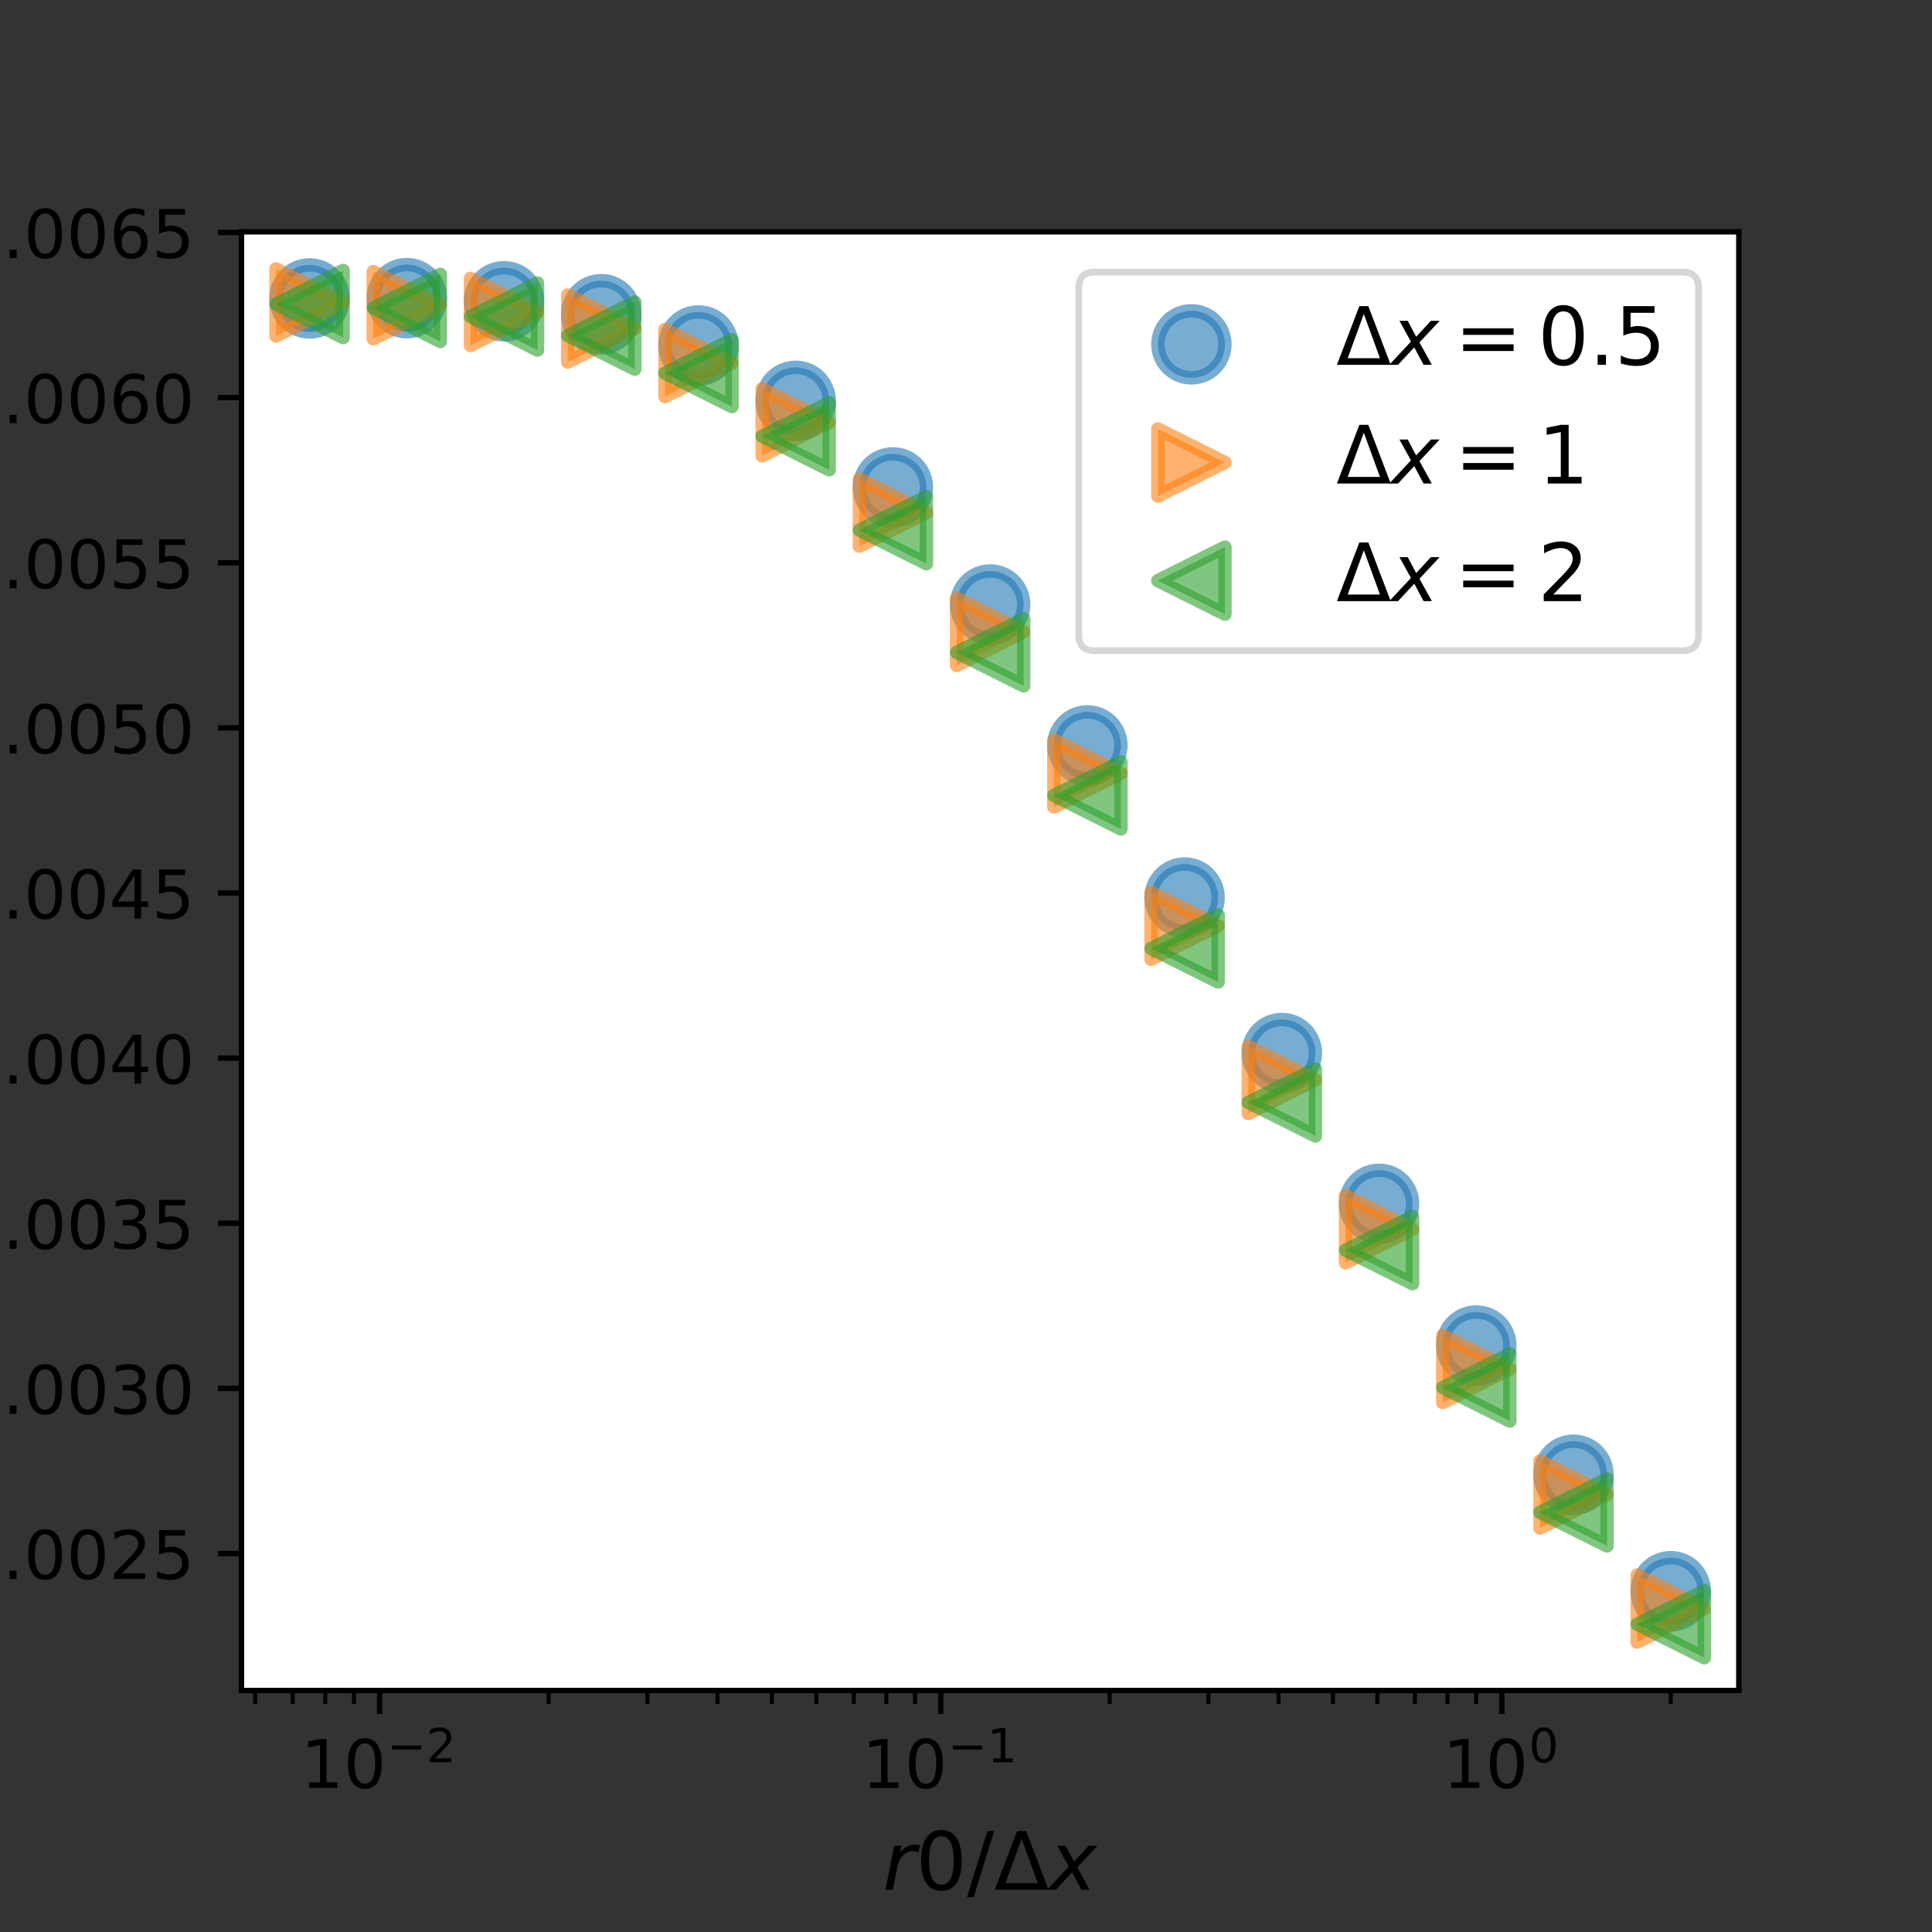 <?xml version="1.0" encoding="utf-8" standalone="no"?>
<!DOCTYPE svg PUBLIC "-//W3C//DTD SVG 1.1//EN"
  "http://www.w3.org/Graphics/SVG/1.1/DTD/svg11.dtd">
<!-- Created with matplotlib (https://matplotlib.org/) -->
<svg height="288pt" version="1.1" viewBox="0 0 288 288" width="288pt" xmlns="http://www.w3.org/2000/svg" xmlns:xlink="http://www.w3.org/1999/xlink">
 <rect x="0" y="0" width="288" height="288" fill="#333333" stroke="none"/>
 <defs>
  <style type="text/css">*{stroke-linecap:butt;stroke-linejoin:round;}</style>
 </defs>
 <g id="figure_1">
  <g id="patch_1">
   <path d="M 0 288 
L 288 288 
L 288 0 
L 0 0 
z
" style="fill:none;"/>
  </g>
  <g id="axes_1">
   <g id="patch_2">
    <path d="M 36 252 
L 259.2 252 
L 259.2 34.56 
L 36 34.56 
z
" style="fill:#ffffff;"/>
   </g>
   <g id="PathCollection_1">
    <defs>
     <path d="M 0 5 
C 1.326 5 2.598 4.473 3.536 3.536 
C 4.473 2.598 5 1.326 5 0 
C 5 -1.326 4.473 -2.598 3.536 -3.536 
C 2.598 -4.473 1.326 -5 0 -5 
C -1.326 -5 -2.598 -4.473 -3.536 -3.536 
C -4.473 -2.598 -5 -1.326 -5 0 
C -5 1.326 -4.473 2.598 -3.536 3.536 
C -2.598 4.473 -1.326 5 0 5 
z
" id="m75e481931f" style="stroke:#1f77b4;stroke-opacity:0.6;stroke-width:2;"/>
    </defs>
    <g clip-path="url(#p5587e703d9)">
     <use style="fill:#1f77b4;fill-opacity:0.6;stroke:#1f77b4;stroke-opacity:0.6;stroke-width:2;" x="46.145" xlink:href="#m75e481931f" y="44.487"/>
     <use style="fill:#1f77b4;fill-opacity:0.6;stroke:#1f77b4;stroke-opacity:0.6;stroke-width:2;" x="60.639" xlink:href="#m75e481931f" y="44.444"/>
     <use style="fill:#1f77b4;fill-opacity:0.6;stroke:#1f77b4;stroke-opacity:0.6;stroke-width:2;" x="75.132" xlink:href="#m75e481931f" y="44.905"/>
     <use style="fill:#1f77b4;fill-opacity:0.6;stroke:#1f77b4;stroke-opacity:0.6;stroke-width:2;" x="89.626" xlink:href="#m75e481931f" y="46.838"/>
     <use style="fill:#1f77b4;fill-opacity:0.6;stroke:#1f77b4;stroke-opacity:0.6;stroke-width:2;" x="104.119" xlink:href="#m75e481931f" y="51.498"/>
     <use style="fill:#1f77b4;fill-opacity:0.6;stroke:#1f77b4;stroke-opacity:0.6;stroke-width:2;" x="118.613" xlink:href="#m75e481931f" y="59.756"/>
     <use style="fill:#1f77b4;fill-opacity:0.6;stroke:#1f77b4;stroke-opacity:0.6;stroke-width:2;" x="133.106" xlink:href="#m75e481931f" y="72.657"/>
     <use style="fill:#1f77b4;fill-opacity:0.6;stroke:#1f77b4;stroke-opacity:0.6;stroke-width:2;" x="147.6" xlink:href="#m75e481931f" y="90.113"/>
     <use style="fill:#1f77b4;fill-opacity:0.6;stroke:#1f77b4;stroke-opacity:0.6;stroke-width:2;" x="162.094" xlink:href="#m75e481931f" y="111.12"/>
     <use style="fill:#1f77b4;fill-opacity:0.6;stroke:#1f77b4;stroke-opacity:0.6;stroke-width:2;" x="176.587" xlink:href="#m75e481931f" y="133.799"/>
     <use style="fill:#1f77b4;fill-opacity:0.6;stroke:#1f77b4;stroke-opacity:0.6;stroke-width:2;" x="191.081" xlink:href="#m75e481931f" y="156.975"/>
     <use style="fill:#1f77b4;fill-opacity:0.6;stroke:#1f77b4;stroke-opacity:0.6;stroke-width:2;" x="205.574" xlink:href="#m75e481931f" y="179.451"/>
     <use style="fill:#1f77b4;fill-opacity:0.6;stroke:#1f77b4;stroke-opacity:0.6;stroke-width:2;" x="220.068" xlink:href="#m75e481931f" y="200.577"/>
     <use style="fill:#1f77b4;fill-opacity:0.6;stroke:#1f77b4;stroke-opacity:0.6;stroke-width:2;" x="234.561" xlink:href="#m75e481931f" y="219.836"/>
     <use style="fill:#1f77b4;fill-opacity:0.6;stroke:#1f77b4;stroke-opacity:0.6;stroke-width:2;" x="249.055" xlink:href="#m75e481931f" y="237.199"/>
    </g>
   </g>
   <g id="PathCollection_2">
    <defs>
     <path d="M 5 0 
L -5 -5 
L -5 5 
z
" id="m673f97b461" style="stroke:#ff7f0e;stroke-opacity:0.6;stroke-width:2;"/>
    </defs>
    <g clip-path="url(#p5587e703d9)">
     <use style="fill:#ff7f0e;fill-opacity:0.6;stroke:#ff7f0e;stroke-opacity:0.6;stroke-width:2;" x="46.145" xlink:href="#m673f97b461" y="45.084"/>
     <use style="fill:#ff7f0e;fill-opacity:0.6;stroke:#ff7f0e;stroke-opacity:0.6;stroke-width:2;" x="60.639" xlink:href="#m673f97b461" y="45.49"/>
     <use style="fill:#ff7f0e;fill-opacity:0.6;stroke:#ff7f0e;stroke-opacity:0.6;stroke-width:2;" x="75.132" xlink:href="#m673f97b461" y="46.506"/>
     <use style="fill:#ff7f0e;fill-opacity:0.6;stroke:#ff7f0e;stroke-opacity:0.6;stroke-width:2;" x="89.626" xlink:href="#m673f97b461" y="48.972"/>
     <use style="fill:#ff7f0e;fill-opacity:0.6;stroke:#ff7f0e;stroke-opacity:0.6;stroke-width:2;" x="104.119" xlink:href="#m673f97b461" y="54.121"/>
     <use style="fill:#ff7f0e;fill-opacity:0.6;stroke:#ff7f0e;stroke-opacity:0.6;stroke-width:2;" x="118.613" xlink:href="#m673f97b461" y="62.951"/>
     <use style="fill:#ff7f0e;fill-opacity:0.6;stroke:#ff7f0e;stroke-opacity:0.6;stroke-width:2;" x="133.106" xlink:href="#m673f97b461" y="76.413"/>
     <use style="fill:#ff7f0e;fill-opacity:0.6;stroke:#ff7f0e;stroke-opacity:0.6;stroke-width:2;" x="147.6" xlink:href="#m673f97b461" y="94.198"/>
     <use style="fill:#ff7f0e;fill-opacity:0.6;stroke:#ff7f0e;stroke-opacity:0.6;stroke-width:2;" x="162.094" xlink:href="#m673f97b461" y="115.288"/>
     <use style="fill:#ff7f0e;fill-opacity:0.6;stroke:#ff7f0e;stroke-opacity:0.6;stroke-width:2;" x="176.587" xlink:href="#m673f97b461" y="138.004"/>
     <use style="fill:#ff7f0e;fill-opacity:0.6;stroke:#ff7f0e;stroke-opacity:0.6;stroke-width:2;" x="191.081" xlink:href="#m673f97b461" y="160.992"/>
     <use style="fill:#ff7f0e;fill-opacity:0.6;stroke:#ff7f0e;stroke-opacity:0.6;stroke-width:2;" x="205.574" xlink:href="#m673f97b461" y="183.237"/>
     <use style="fill:#ff7f0e;fill-opacity:0.6;stroke:#ff7f0e;stroke-opacity:0.6;stroke-width:2;" x="220.068" xlink:href="#m673f97b461" y="204.084"/>
     <use style="fill:#ff7f0e;fill-opacity:0.6;stroke:#ff7f0e;stroke-opacity:0.6;stroke-width:2;" x="234.561" xlink:href="#m673f97b461" y="222.777"/>
     <use style="fill:#ff7f0e;fill-opacity:0.6;stroke:#ff7f0e;stroke-opacity:0.6;stroke-width:2;" x="249.055" xlink:href="#m673f97b461" y="239.796"/>
    </g>
   </g>
   <g id="PathCollection_3">
    <defs>
     <path d="M -5 -0 
L 5 5 
L 5 -5 
z
" id="m4aaf095282" style="stroke:#2ca02c;stroke-opacity:0.6;stroke-width:2;"/>
    </defs>
    <g clip-path="url(#p5587e703d9)">
     <use style="fill:#2ca02c;fill-opacity:0.6;stroke:#2ca02c;stroke-opacity:0.6;stroke-width:2;" x="46.145" xlink:href="#m4aaf095282" y="45.32"/>
     <use style="fill:#2ca02c;fill-opacity:0.6;stroke:#2ca02c;stroke-opacity:0.6;stroke-width:2;" x="60.639" xlink:href="#m4aaf095282" y="45.899"/>
     <use style="fill:#2ca02c;fill-opacity:0.6;stroke:#2ca02c;stroke-opacity:0.6;stroke-width:2;" x="75.132" xlink:href="#m4aaf095282" y="47.191"/>
     <use style="fill:#2ca02c;fill-opacity:0.6;stroke:#2ca02c;stroke-opacity:0.6;stroke-width:2;" x="89.626" xlink:href="#m4aaf095282" y="50.026"/>
     <use style="fill:#2ca02c;fill-opacity:0.6;stroke:#2ca02c;stroke-opacity:0.6;stroke-width:2;" x="104.119" xlink:href="#m4aaf095282" y="55.617"/>
     <use style="fill:#2ca02c;fill-opacity:0.6;stroke:#2ca02c;stroke-opacity:0.6;stroke-width:2;" x="118.613" xlink:href="#m4aaf095282" y="65.029"/>
     <use style="fill:#2ca02c;fill-opacity:0.6;stroke:#2ca02c;stroke-opacity:0.6;stroke-width:2;" x="133.106" xlink:href="#m4aaf095282" y="79.03"/>
     <use style="fill:#2ca02c;fill-opacity:0.6;stroke:#2ca02c;stroke-opacity:0.6;stroke-width:2;" x="147.6" xlink:href="#m4aaf095282" y="97.248"/>
     <use style="fill:#2ca02c;fill-opacity:0.6;stroke:#2ca02c;stroke-opacity:0.6;stroke-width:2;" x="162.094" xlink:href="#m4aaf095282" y="118.577"/>
     <use style="fill:#2ca02c;fill-opacity:0.6;stroke:#2ca02c;stroke-opacity:0.6;stroke-width:2;" x="176.587" xlink:href="#m4aaf095282" y="141.385"/>
     <use style="fill:#2ca02c;fill-opacity:0.6;stroke:#2ca02c;stroke-opacity:0.6;stroke-width:2;" x="191.081" xlink:href="#m4aaf095282" y="164.333"/>
     <use style="fill:#2ca02c;fill-opacity:0.6;stroke:#2ca02c;stroke-opacity:0.6;stroke-width:2;" x="205.574" xlink:href="#m4aaf095282" y="186.36"/>
     <use style="fill:#2ca02c;fill-opacity:0.6;stroke:#2ca02c;stroke-opacity:0.6;stroke-width:2;" x="220.068" xlink:href="#m4aaf095282" y="206.827"/>
     <use style="fill:#2ca02c;fill-opacity:0.6;stroke:#2ca02c;stroke-opacity:0.6;stroke-width:2;" x="234.561" xlink:href="#m4aaf095282" y="225.447"/>
     <use style="fill:#2ca02c;fill-opacity:0.6;stroke:#2ca02c;stroke-opacity:0.6;stroke-width:2;" x="249.055" xlink:href="#m4aaf095282" y="242.116"/>
    </g>
   </g>
   <g id="matplotlib.axis_1">
    <g id="xtick_1">
     <g id="line2d_1">
      <defs>
       <path d="M 0 0 
L 0 3.5 
" id="m4eafec6dfa" style="stroke:#000000;stroke-width:0.8;"/>
      </defs>
      <g>
       <use style="stroke:#000000;stroke-width:0.8;" x="56.595" xlink:href="#m4eafec6dfa" y="252"/>
      </g>
     </g>
     <g id="text_1">
      <!-- $\mathdefault{10^{-2}}$ -->
      <g transform="translate(44.845 266.598)scale(0.1 -0.1)">
       <defs>
        <path d="M 12.406 8.297 
L 28.516 8.297 
L 28.516 63.922 
L 10.984 60.406 
L 10.984 69.391 
L 28.422 72.906 
L 38.281 72.906 
L 38.281 8.297 
L 54.391 8.297 
L 54.391 0 
L 12.406 0 
z
" id="DejaVuSans-49"/>
        <path d="M 31.781 66.406 
Q 24.172 66.406 20.328 58.906 
Q 16.5 51.422 16.5 36.375 
Q 16.5 21.391 20.328 13.891 
Q 24.172 6.391 31.781 6.391 
Q 39.453 6.391 43.281 13.891 
Q 47.125 21.391 47.125 36.375 
Q 47.125 51.422 43.281 58.906 
Q 39.453 66.406 31.781 66.406 
z
M 31.781 74.219 
Q 44.047 74.219 50.516 64.516 
Q 56.984 54.828 56.984 36.375 
Q 56.984 17.969 50.516 8.266 
Q 44.047 -1.422 31.781 -1.422 
Q 19.531 -1.422 13.062 8.266 
Q 6.594 17.969 6.594 36.375 
Q 6.594 54.828 13.062 64.516 
Q 19.531 74.219 31.781 74.219 
z
" id="DejaVuSans-48"/>
        <path d="M 10.594 35.5 
L 73.188 35.5 
L 73.188 27.203 
L 10.594 27.203 
z
" id="DejaVuSans-8722"/>
        <path d="M 19.188 8.297 
L 53.609 8.297 
L 53.609 0 
L 7.328 0 
L 7.328 8.297 
Q 12.938 14.109 22.625 23.891 
Q 32.328 33.688 34.812 36.531 
Q 39.547 41.844 41.422 45.531 
Q 43.312 49.219 43.312 52.781 
Q 43.312 58.594 39.234 62.25 
Q 35.156 65.922 28.609 65.922 
Q 23.969 65.922 18.812 64.312 
Q 13.672 62.703 7.812 59.422 
L 7.812 69.391 
Q 13.766 71.781 18.938 73 
Q 24.125 74.219 28.422 74.219 
Q 39.75 74.219 46.484 68.547 
Q 53.219 62.891 53.219 53.422 
Q 53.219 48.922 51.531 44.891 
Q 49.859 40.875 45.406 35.406 
Q 44.188 33.984 37.641 27.219 
Q 31.109 20.453 19.188 8.297 
z
" id="DejaVuSans-50"/>
       </defs>
       <use transform="translate(0 0.766)" xlink:href="#DejaVuSans-49"/>
       <use transform="translate(63.623 0.766)" xlink:href="#DejaVuSans-48"/>
       <use transform="translate(128.203 39.047)scale(0.7)" xlink:href="#DejaVuSans-8722"/>
       <use transform="translate(186.855 39.047)scale(0.7)" xlink:href="#DejaVuSans-50"/>
      </g>
     </g>
    </g>
    <g id="xtick_2">
     <g id="line2d_2">
      <g>
       <use style="stroke:#000000;stroke-width:0.8;" x="140.236" xlink:href="#m4eafec6dfa" y="252"/>
      </g>
     </g>
     <g id="text_2">
      <!-- $\mathdefault{10^{-1}}$ -->
      <g transform="translate(128.486 266.598)scale(0.1 -0.1)">
       <use transform="translate(0 0.684)" xlink:href="#DejaVuSans-49"/>
       <use transform="translate(63.623 0.684)" xlink:href="#DejaVuSans-48"/>
       <use transform="translate(128.203 38.966)scale(0.7)" xlink:href="#DejaVuSans-8722"/>
       <use transform="translate(186.855 38.966)scale(0.7)" xlink:href="#DejaVuSans-49"/>
      </g>
     </g>
    </g>
    <g id="xtick_3">
     <g id="line2d_3">
      <g>
       <use style="stroke:#000000;stroke-width:0.8;" x="223.876" xlink:href="#m4eafec6dfa" y="252"/>
      </g>
     </g>
     <g id="text_3">
      <!-- $\mathdefault{10^{0}}$ -->
      <g transform="translate(215.076 266.598)scale(0.1 -0.1)">
       <use transform="translate(0 0.766)" xlink:href="#DejaVuSans-49"/>
       <use transform="translate(63.623 0.766)" xlink:href="#DejaVuSans-48"/>
       <use transform="translate(128.203 39.047)scale(0.7)" xlink:href="#DejaVuSans-48"/>
      </g>
     </g>
    </g>
    <g id="xtick_4">
     <g id="line2d_4">
      <defs>
       <path d="M 0 0 
L 0 2 
" id="m7a8d662eec" style="stroke:#000000;stroke-width:0.6;"/>
      </defs>
      <g>
       <use style="stroke:#000000;stroke-width:0.6;" x="38.04" xlink:href="#m7a8d662eec" y="252"/>
      </g>
     </g>
    </g>
    <g id="xtick_5">
     <g id="line2d_5">
      <g>
       <use style="stroke:#000000;stroke-width:0.6;" x="43.639" xlink:href="#m7a8d662eec" y="252"/>
      </g>
     </g>
    </g>
    <g id="xtick_6">
     <g id="line2d_6">
      <g>
       <use style="stroke:#000000;stroke-width:0.6;" x="48.49" xlink:href="#m7a8d662eec" y="252"/>
      </g>
     </g>
    </g>
    <g id="xtick_7">
     <g id="line2d_7">
      <g>
       <use style="stroke:#000000;stroke-width:0.6;" x="52.768" xlink:href="#m7a8d662eec" y="252"/>
      </g>
     </g>
    </g>
    <g id="xtick_8">
     <g id="line2d_8">
      <g>
       <use style="stroke:#000000;stroke-width:0.6;" x="81.774" xlink:href="#m7a8d662eec" y="252"/>
      </g>
     </g>
    </g>
    <g id="xtick_9">
     <g id="line2d_9">
      <g>
       <use style="stroke:#000000;stroke-width:0.6;" x="96.502" xlink:href="#m7a8d662eec" y="252"/>
      </g>
     </g>
    </g>
    <g id="xtick_10">
     <g id="line2d_10">
      <g>
       <use style="stroke:#000000;stroke-width:0.6;" x="106.952" xlink:href="#m7a8d662eec" y="252"/>
      </g>
     </g>
    </g>
    <g id="xtick_11">
     <g id="line2d_11">
      <g>
       <use style="stroke:#000000;stroke-width:0.6;" x="115.058" xlink:href="#m7a8d662eec" y="252"/>
      </g>
     </g>
    </g>
    <g id="xtick_12">
     <g id="line2d_12">
      <g>
       <use style="stroke:#000000;stroke-width:0.6;" x="121.68" xlink:href="#m7a8d662eec" y="252"/>
      </g>
     </g>
    </g>
    <g id="xtick_13">
     <g id="line2d_13">
      <g>
       <use style="stroke:#000000;stroke-width:0.6;" x="127.28" xlink:href="#m7a8d662eec" y="252"/>
      </g>
     </g>
    </g>
    <g id="xtick_14">
     <g id="line2d_14">
      <g>
       <use style="stroke:#000000;stroke-width:0.6;" x="132.13" xlink:href="#m7a8d662eec" y="252"/>
      </g>
     </g>
    </g>
    <g id="xtick_15">
     <g id="line2d_15">
      <g>
       <use style="stroke:#000000;stroke-width:0.6;" x="136.409" xlink:href="#m7a8d662eec" y="252"/>
      </g>
     </g>
    </g>
    <g id="xtick_16">
     <g id="line2d_16">
      <g>
       <use style="stroke:#000000;stroke-width:0.6;" x="165.414" xlink:href="#m7a8d662eec" y="252"/>
      </g>
     </g>
    </g>
    <g id="xtick_17">
     <g id="line2d_17">
      <g>
       <use style="stroke:#000000;stroke-width:0.6;" x="180.142" xlink:href="#m7a8d662eec" y="252"/>
      </g>
     </g>
    </g>
    <g id="xtick_18">
     <g id="line2d_18">
      <g>
       <use style="stroke:#000000;stroke-width:0.6;" x="190.592" xlink:href="#m7a8d662eec" y="252"/>
      </g>
     </g>
    </g>
    <g id="xtick_19">
     <g id="line2d_19">
      <g>
       <use style="stroke:#000000;stroke-width:0.6;" x="198.698" xlink:href="#m7a8d662eec" y="252"/>
      </g>
     </g>
    </g>
    <g id="xtick_20">
     <g id="line2d_20">
      <g>
       <use style="stroke:#000000;stroke-width:0.6;" x="205.321" xlink:href="#m7a8d662eec" y="252"/>
      </g>
     </g>
    </g>
    <g id="xtick_21">
     <g id="line2d_21">
      <g>
       <use style="stroke:#000000;stroke-width:0.6;" x="210.92" xlink:href="#m7a8d662eec" y="252"/>
      </g>
     </g>
    </g>
    <g id="xtick_22">
     <g id="line2d_22">
      <g>
       <use style="stroke:#000000;stroke-width:0.6;" x="215.771" xlink:href="#m7a8d662eec" y="252"/>
      </g>
     </g>
    </g>
    <g id="xtick_23">
     <g id="line2d_23">
      <g>
       <use style="stroke:#000000;stroke-width:0.6;" x="220.049" xlink:href="#m7a8d662eec" y="252"/>
      </g>
     </g>
    </g>
    <g id="xtick_24">
     <g id="line2d_24">
      <g>
       <use style="stroke:#000000;stroke-width:0.6;" x="249.055" xlink:href="#m7a8d662eec" y="252"/>
      </g>
     </g>
    </g>
    <g id="text_4">
     <!-- $r0/\Delta x$ -->
     <g transform="translate(131.58 281.796)scale(0.12 -0.12)">
      <defs>
       <path d="M 44.578 46.391 
Q 43.219 47.125 41.453 47.516 
Q 39.703 47.906 37.703 47.906 
Q 30.516 47.906 25.141 42.453 
Q 19.781 37.016 18.016 27.875 
L 12.5 0 
L 3.516 0 
L 14.203 54.688 
L 23.188 54.688 
L 21.484 46.188 
Q 25.047 50.922 30 53.453 
Q 34.969 56 40.578 56 
Q 42.047 56 43.453 55.828 
Q 44.875 55.672 46.297 55.281 
z
" id="DejaVuSans-Oblique-114"/>
       <path d="M 25.391 72.906 
L 33.688 72.906 
L 8.297 -9.281 
L 0 -9.281 
z
" id="DejaVuSans-47"/>
       <path d="M 34.188 63.188 
L 14.156 8.203 
L 54.25 8.203 
z
M 0.781 0 
L 28.609 72.906 
L 39.797 72.906 
L 67.578 0 
z
" id="DejaVuSans-916"/>
       <path d="M 60.016 54.688 
L 34.906 27.875 
L 50.297 0 
L 39.984 0 
L 28.422 21.688 
L 8.297 0 
L -2.594 0 
L 24.312 28.812 
L 10.016 54.688 
L 20.312 54.688 
L 30.812 34.906 
L 49.125 54.688 
z
" id="DejaVuSans-Oblique-120"/>
      </defs>
      <use transform="translate(0 0.781)" xlink:href="#DejaVuSans-Oblique-114"/>
      <use transform="translate(41.113 0.781)" xlink:href="#DejaVuSans-48"/>
      <use transform="translate(104.736 0.781)" xlink:href="#DejaVuSans-47"/>
      <use transform="translate(138.428 0.781)" xlink:href="#DejaVuSans-916"/>
      <use transform="translate(206.836 0.781)" xlink:href="#DejaVuSans-Oblique-120"/>
     </g>
    </g>
   </g>
   <g id="matplotlib.axis_2">
    <g id="ytick_1">
     <g id="line2d_25">
      <defs>
       <path d="M 0 0 
L -3.5 0 
" id="m5e07a70caf" style="stroke:#000000;stroke-width:0.8;"/>
      </defs>
      <g>
       <use style="stroke:#000000;stroke-width:0.8;" x="36" xlink:href="#m5e07a70caf" y="231.58"/>
      </g>
     </g>
     <g id="text_5">
      <!-- 0.0025 -->
      <g transform="translate(-5.991 235.379)scale(0.1 -0.1)">
       <defs>
        <path d="M 10.688 12.406 
L 21 12.406 
L 21 0 
L 10.688 0 
z
" id="DejaVuSans-46"/>
        <path d="M 10.797 72.906 
L 49.516 72.906 
L 49.516 64.594 
L 19.828 64.594 
L 19.828 46.734 
Q 21.969 47.469 24.109 47.828 
Q 26.266 48.188 28.422 48.188 
Q 40.625 48.188 47.75 41.5 
Q 54.891 34.812 54.891 23.391 
Q 54.891 11.625 47.562 5.094 
Q 40.234 -1.422 26.906 -1.422 
Q 22.312 -1.422 17.547 -0.641 
Q 12.797 0.141 7.719 1.703 
L 7.719 11.625 
Q 12.109 9.234 16.797 8.062 
Q 21.484 6.891 26.703 6.891 
Q 35.156 6.891 40.078 11.328 
Q 45.016 15.766 45.016 23.391 
Q 45.016 31 40.078 35.438 
Q 35.156 39.891 26.703 39.891 
Q 22.75 39.891 18.812 39.016 
Q 14.891 38.141 10.797 36.281 
z
" id="DejaVuSans-53"/>
       </defs>
       <use xlink:href="#DejaVuSans-48"/>
       <use x="63.623" xlink:href="#DejaVuSans-46"/>
       <use x="95.41" xlink:href="#DejaVuSans-48"/>
       <use x="159.033" xlink:href="#DejaVuSans-48"/>
       <use x="222.656" xlink:href="#DejaVuSans-50"/>
       <use x="286.279" xlink:href="#DejaVuSans-53"/>
      </g>
     </g>
    </g>
    <g id="ytick_2">
     <g id="line2d_26">
      <g>
       <use style="stroke:#000000;stroke-width:0.8;" x="36" xlink:href="#m5e07a70caf" y="206.964"/>
      </g>
     </g>
     <g id="text_6">
      <!-- 0.0030 -->
      <g transform="translate(-5.991 210.764)scale(0.1 -0.1)">
       <defs>
        <path d="M 40.578 39.312 
Q 47.656 37.797 51.625 33 
Q 55.609 28.219 55.609 21.188 
Q 55.609 10.406 48.188 4.484 
Q 40.766 -1.422 27.094 -1.422 
Q 22.516 -1.422 17.656 -0.516 
Q 12.797 0.391 7.625 2.203 
L 7.625 11.719 
Q 11.719 9.328 16.594 8.109 
Q 21.484 6.891 26.812 6.891 
Q 36.078 6.891 40.938 10.547 
Q 45.797 14.203 45.797 21.188 
Q 45.797 27.641 41.281 31.266 
Q 36.766 34.906 28.719 34.906 
L 20.219 34.906 
L 20.219 43.016 
L 29.109 43.016 
Q 36.375 43.016 40.234 45.922 
Q 44.094 48.828 44.094 54.297 
Q 44.094 59.906 40.109 62.906 
Q 36.141 65.922 28.719 65.922 
Q 24.656 65.922 20.016 65.031 
Q 15.375 64.156 9.812 62.312 
L 9.812 71.094 
Q 15.438 72.656 20.344 73.438 
Q 25.25 74.219 29.594 74.219 
Q 40.828 74.219 47.359 69.109 
Q 53.906 64.016 53.906 55.328 
Q 53.906 49.266 50.438 45.094 
Q 46.969 40.922 40.578 39.312 
z
" id="DejaVuSans-51"/>
       </defs>
       <use xlink:href="#DejaVuSans-48"/>
       <use x="63.623" xlink:href="#DejaVuSans-46"/>
       <use x="95.41" xlink:href="#DejaVuSans-48"/>
       <use x="159.033" xlink:href="#DejaVuSans-48"/>
       <use x="222.656" xlink:href="#DejaVuSans-51"/>
       <use x="286.279" xlink:href="#DejaVuSans-48"/>
      </g>
     </g>
    </g>
    <g id="ytick_3">
     <g id="line2d_27">
      <g>
       <use style="stroke:#000000;stroke-width:0.8;" x="36" xlink:href="#m5e07a70caf" y="182.349"/>
      </g>
     </g>
     <g id="text_7">
      <!-- 0.0035 -->
      <g transform="translate(-5.991 186.148)scale(0.1 -0.1)">
       <use xlink:href="#DejaVuSans-48"/>
       <use x="63.623" xlink:href="#DejaVuSans-46"/>
       <use x="95.41" xlink:href="#DejaVuSans-48"/>
       <use x="159.033" xlink:href="#DejaVuSans-48"/>
       <use x="222.656" xlink:href="#DejaVuSans-51"/>
       <use x="286.279" xlink:href="#DejaVuSans-53"/>
      </g>
     </g>
    </g>
    <g id="ytick_4">
     <g id="line2d_28">
      <g>
       <use style="stroke:#000000;stroke-width:0.8;" x="36" xlink:href="#m5e07a70caf" y="157.733"/>
      </g>
     </g>
     <g id="text_8">
      <!-- 0.0040 -->
      <g transform="translate(-5.991 161.532)scale(0.1 -0.1)">
       <defs>
        <path d="M 37.797 64.312 
L 12.891 25.391 
L 37.797 25.391 
z
M 35.203 72.906 
L 47.609 72.906 
L 47.609 25.391 
L 58.016 25.391 
L 58.016 17.188 
L 47.609 17.188 
L 47.609 0 
L 37.797 0 
L 37.797 17.188 
L 4.891 17.188 
L 4.891 26.703 
z
" id="DejaVuSans-52"/>
       </defs>
       <use xlink:href="#DejaVuSans-48"/>
       <use x="63.623" xlink:href="#DejaVuSans-46"/>
       <use x="95.41" xlink:href="#DejaVuSans-48"/>
       <use x="159.033" xlink:href="#DejaVuSans-48"/>
       <use x="222.656" xlink:href="#DejaVuSans-52"/>
       <use x="286.279" xlink:href="#DejaVuSans-48"/>
      </g>
     </g>
    </g>
    <g id="ytick_5">
     <g id="line2d_29">
      <g>
       <use style="stroke:#000000;stroke-width:0.8;" x="36" xlink:href="#m5e07a70caf" y="133.118"/>
      </g>
     </g>
     <g id="text_9">
      <!-- 0.0045 -->
      <g transform="translate(-5.991 136.917)scale(0.1 -0.1)">
       <use xlink:href="#DejaVuSans-48"/>
       <use x="63.623" xlink:href="#DejaVuSans-46"/>
       <use x="95.41" xlink:href="#DejaVuSans-48"/>
       <use x="159.033" xlink:href="#DejaVuSans-48"/>
       <use x="222.656" xlink:href="#DejaVuSans-52"/>
       <use x="286.279" xlink:href="#DejaVuSans-53"/>
      </g>
     </g>
    </g>
    <g id="ytick_6">
     <g id="line2d_30">
      <g>
       <use style="stroke:#000000;stroke-width:0.8;" x="36" xlink:href="#m5e07a70caf" y="108.502"/>
      </g>
     </g>
     <g id="text_10">
      <!-- 0.0050 -->
      <g transform="translate(-5.991 112.301)scale(0.1 -0.1)">
       <use xlink:href="#DejaVuSans-48"/>
       <use x="63.623" xlink:href="#DejaVuSans-46"/>
       <use x="95.41" xlink:href="#DejaVuSans-48"/>
       <use x="159.033" xlink:href="#DejaVuSans-48"/>
       <use x="222.656" xlink:href="#DejaVuSans-53"/>
       <use x="286.279" xlink:href="#DejaVuSans-48"/>
      </g>
     </g>
    </g>
    <g id="ytick_7">
     <g id="line2d_31">
      <g>
       <use style="stroke:#000000;stroke-width:0.8;" x="36" xlink:href="#m5e07a70caf" y="83.887"/>
      </g>
     </g>
     <g id="text_11">
      <!-- 0.0055 -->
      <g transform="translate(-5.991 87.686)scale(0.1 -0.1)">
       <use xlink:href="#DejaVuSans-48"/>
       <use x="63.623" xlink:href="#DejaVuSans-46"/>
       <use x="95.41" xlink:href="#DejaVuSans-48"/>
       <use x="159.033" xlink:href="#DejaVuSans-48"/>
       <use x="222.656" xlink:href="#DejaVuSans-53"/>
       <use x="286.279" xlink:href="#DejaVuSans-53"/>
      </g>
     </g>
    </g>
    <g id="ytick_8">
     <g id="line2d_32">
      <g>
       <use style="stroke:#000000;stroke-width:0.8;" x="36" xlink:href="#m5e07a70caf" y="59.271"/>
      </g>
     </g>
     <g id="text_12">
      <!-- 0.0060 -->
      <g transform="translate(-5.991 63.07)scale(0.1 -0.1)">
       <defs>
        <path d="M 33.016 40.375 
Q 26.375 40.375 22.484 35.828 
Q 18.609 31.297 18.609 23.391 
Q 18.609 15.531 22.484 10.953 
Q 26.375 6.391 33.016 6.391 
Q 39.656 6.391 43.531 10.953 
Q 47.406 15.531 47.406 23.391 
Q 47.406 31.297 43.531 35.828 
Q 39.656 40.375 33.016 40.375 
z
M 52.594 71.297 
L 52.594 62.312 
Q 48.875 64.062 45.094 64.984 
Q 41.312 65.922 37.594 65.922 
Q 27.828 65.922 22.672 59.328 
Q 17.531 52.734 16.797 39.406 
Q 19.672 43.656 24.016 45.922 
Q 28.375 48.188 33.594 48.188 
Q 44.578 48.188 50.953 41.516 
Q 57.328 34.859 57.328 23.391 
Q 57.328 12.156 50.688 5.359 
Q 44.047 -1.422 33.016 -1.422 
Q 20.359 -1.422 13.672 8.266 
Q 6.984 17.969 6.984 36.375 
Q 6.984 53.656 15.188 63.938 
Q 23.391 74.219 37.203 74.219 
Q 40.922 74.219 44.703 73.484 
Q 48.484 72.75 52.594 71.297 
z
" id="DejaVuSans-54"/>
       </defs>
       <use xlink:href="#DejaVuSans-48"/>
       <use x="63.623" xlink:href="#DejaVuSans-46"/>
       <use x="95.41" xlink:href="#DejaVuSans-48"/>
       <use x="159.033" xlink:href="#DejaVuSans-48"/>
       <use x="222.656" xlink:href="#DejaVuSans-54"/>
       <use x="286.279" xlink:href="#DejaVuSans-48"/>
      </g>
     </g>
    </g>
    <g id="ytick_9">
     <g id="line2d_33">
      <g>
       <use style="stroke:#000000;stroke-width:0.8;" x="36" xlink:href="#m5e07a70caf" y="34.656"/>
      </g>
     </g>
     <g id="text_13">
      <!-- 0.0065 -->
      <g transform="translate(-5.991 38.455)scale(0.1 -0.1)">
       <use xlink:href="#DejaVuSans-48"/>
       <use x="63.623" xlink:href="#DejaVuSans-46"/>
       <use x="95.41" xlink:href="#DejaVuSans-48"/>
       <use x="159.033" xlink:href="#DejaVuSans-48"/>
       <use x="222.656" xlink:href="#DejaVuSans-54"/>
       <use x="286.279" xlink:href="#DejaVuSans-53"/>
      </g>
     </g>
    </g>
    <g id="text_14">
     <!-- $v/\Delta x$ -->
     <g transform="translate(-12.486 156.54)rotate(-90)scale(0.12 -0.12)">
      <defs>
       <path d="M 7.172 54.688 
L 16.703 54.688 
L 24.703 8.203 
L 50.875 54.688 
L 60.406 54.688 
L 29.297 0 
L 17.188 0 
z
" id="DejaVuSans-Oblique-118"/>
      </defs>
      <use transform="translate(0 0.094)" xlink:href="#DejaVuSans-Oblique-118"/>
      <use transform="translate(59.18 0.094)" xlink:href="#DejaVuSans-47"/>
      <use transform="translate(92.871 0.094)" xlink:href="#DejaVuSans-916"/>
      <use transform="translate(161.279 0.094)" xlink:href="#DejaVuSans-Oblique-120"/>
     </g>
    </g>
   </g>
   <g id="patch_3">
    <path d="M 36 252 
L 36 34.56 
" style="fill:none;stroke:#000000;stroke-linecap:square;stroke-linejoin:miter;stroke-width:0.8;"/>
   </g>
   <g id="patch_4">
    <path d="M 259.2 252 
L 259.2 34.56 
" style="fill:none;stroke:#000000;stroke-linecap:square;stroke-linejoin:miter;stroke-width:0.8;"/>
   </g>
   <g id="patch_5">
    <path d="M 36 252 
L 259.2 252 
" style="fill:none;stroke:#000000;stroke-linecap:square;stroke-linejoin:miter;stroke-width:0.8;"/>
   </g>
   <g id="patch_6">
    <path d="M 36 34.56 
L 259.2 34.56 
" style="fill:none;stroke:#000000;stroke-linecap:square;stroke-linejoin:miter;stroke-width:0.8;"/>
   </g>
   <g id="legend_1">
    <g id="patch_7">
     <path d="M 163.2 97.001 
L 250.8 97.001 
Q 253.2 97.001 253.2 94.601 
L 253.2 42.96 
Q 253.2 40.56 250.8 40.56 
L 163.2 40.56 
Q 160.8 40.56 160.8 42.96 
L 160.8 94.601 
Q 160.8 97.001 163.2 97.001 
z
" style="fill:#ffffff;opacity:0.8;stroke:#cccccc;stroke-linejoin:miter;"/>
    </g>
    <g id="PathCollection_4">
     <g>
      <use style="fill:#1f77b4;fill-opacity:0.6;stroke:#1f77b4;stroke-opacity:0.6;stroke-width:2;" x="177.6" xlink:href="#m75e481931f" y="51.328"/>
     </g>
    </g>
    <g id="text_15">
     <!-- $\Delta x = 0.5$ -->
     <g transform="translate(199.2 54.478)scale(0.12 -0.12)">
      <defs>
       <path d="M 10.594 45.406 
L 73.188 45.406 
L 73.188 37.203 
L 10.594 37.203 
z
M 10.594 25.484 
L 73.188 25.484 
L 73.188 17.188 
L 10.594 17.188 
z
" id="DejaVuSans-61"/>
      </defs>
      <use transform="translate(0 0.781)" xlink:href="#DejaVuSans-916"/>
      <use transform="translate(68.408 0.781)" xlink:href="#DejaVuSans-Oblique-120"/>
      <use transform="translate(147.07 0.781)" xlink:href="#DejaVuSans-61"/>
      <use transform="translate(250.342 0.781)" xlink:href="#DejaVuSans-48"/>
      <use transform="translate(313.965 0.781)" xlink:href="#DejaVuSans-46"/>
      <use transform="translate(345.752 0.781)" xlink:href="#DejaVuSans-53"/>
     </g>
    </g>
    <g id="PathCollection_5">
     <g>
      <use style="fill:#ff7f0e;fill-opacity:0.6;stroke:#ff7f0e;stroke-opacity:0.6;stroke-width:2;" x="177.6" xlink:href="#m673f97b461" y="68.942"/>
     </g>
    </g>
    <g id="text_16">
     <!-- $\Delta x = 1$ -->
     <g transform="translate(199.2 72.092)scale(0.12 -0.12)">
      <use transform="translate(0 0.094)" xlink:href="#DejaVuSans-916"/>
      <use transform="translate(68.408 0.094)" xlink:href="#DejaVuSans-Oblique-120"/>
      <use transform="translate(147.07 0.094)" xlink:href="#DejaVuSans-61"/>
      <use transform="translate(250.342 0.094)" xlink:href="#DejaVuSans-49"/>
     </g>
    </g>
    <g id="PathCollection_6">
     <g>
      <use style="fill:#2ca02c;fill-opacity:0.6;stroke:#2ca02c;stroke-opacity:0.6;stroke-width:2;" x="177.6" xlink:href="#m4aaf095282" y="86.556"/>
     </g>
    </g>
    <g id="text_17">
     <!-- $\Delta x = 2$ -->
     <g transform="translate(199.2 89.706)scale(0.12 -0.12)">
      <use transform="translate(0 0.781)" xlink:href="#DejaVuSans-916"/>
      <use transform="translate(68.408 0.781)" xlink:href="#DejaVuSans-Oblique-120"/>
      <use transform="translate(147.07 0.781)" xlink:href="#DejaVuSans-61"/>
      <use transform="translate(250.342 0.781)" xlink:href="#DejaVuSans-50"/>
     </g>
    </g>
   </g>
  </g>
 </g>
 <defs>
  <clipPath id="p5587e703d9">
   <rect height="217.44" width="223.2" x="36" y="34.56"/>
  </clipPath>
 </defs>
</svg>
